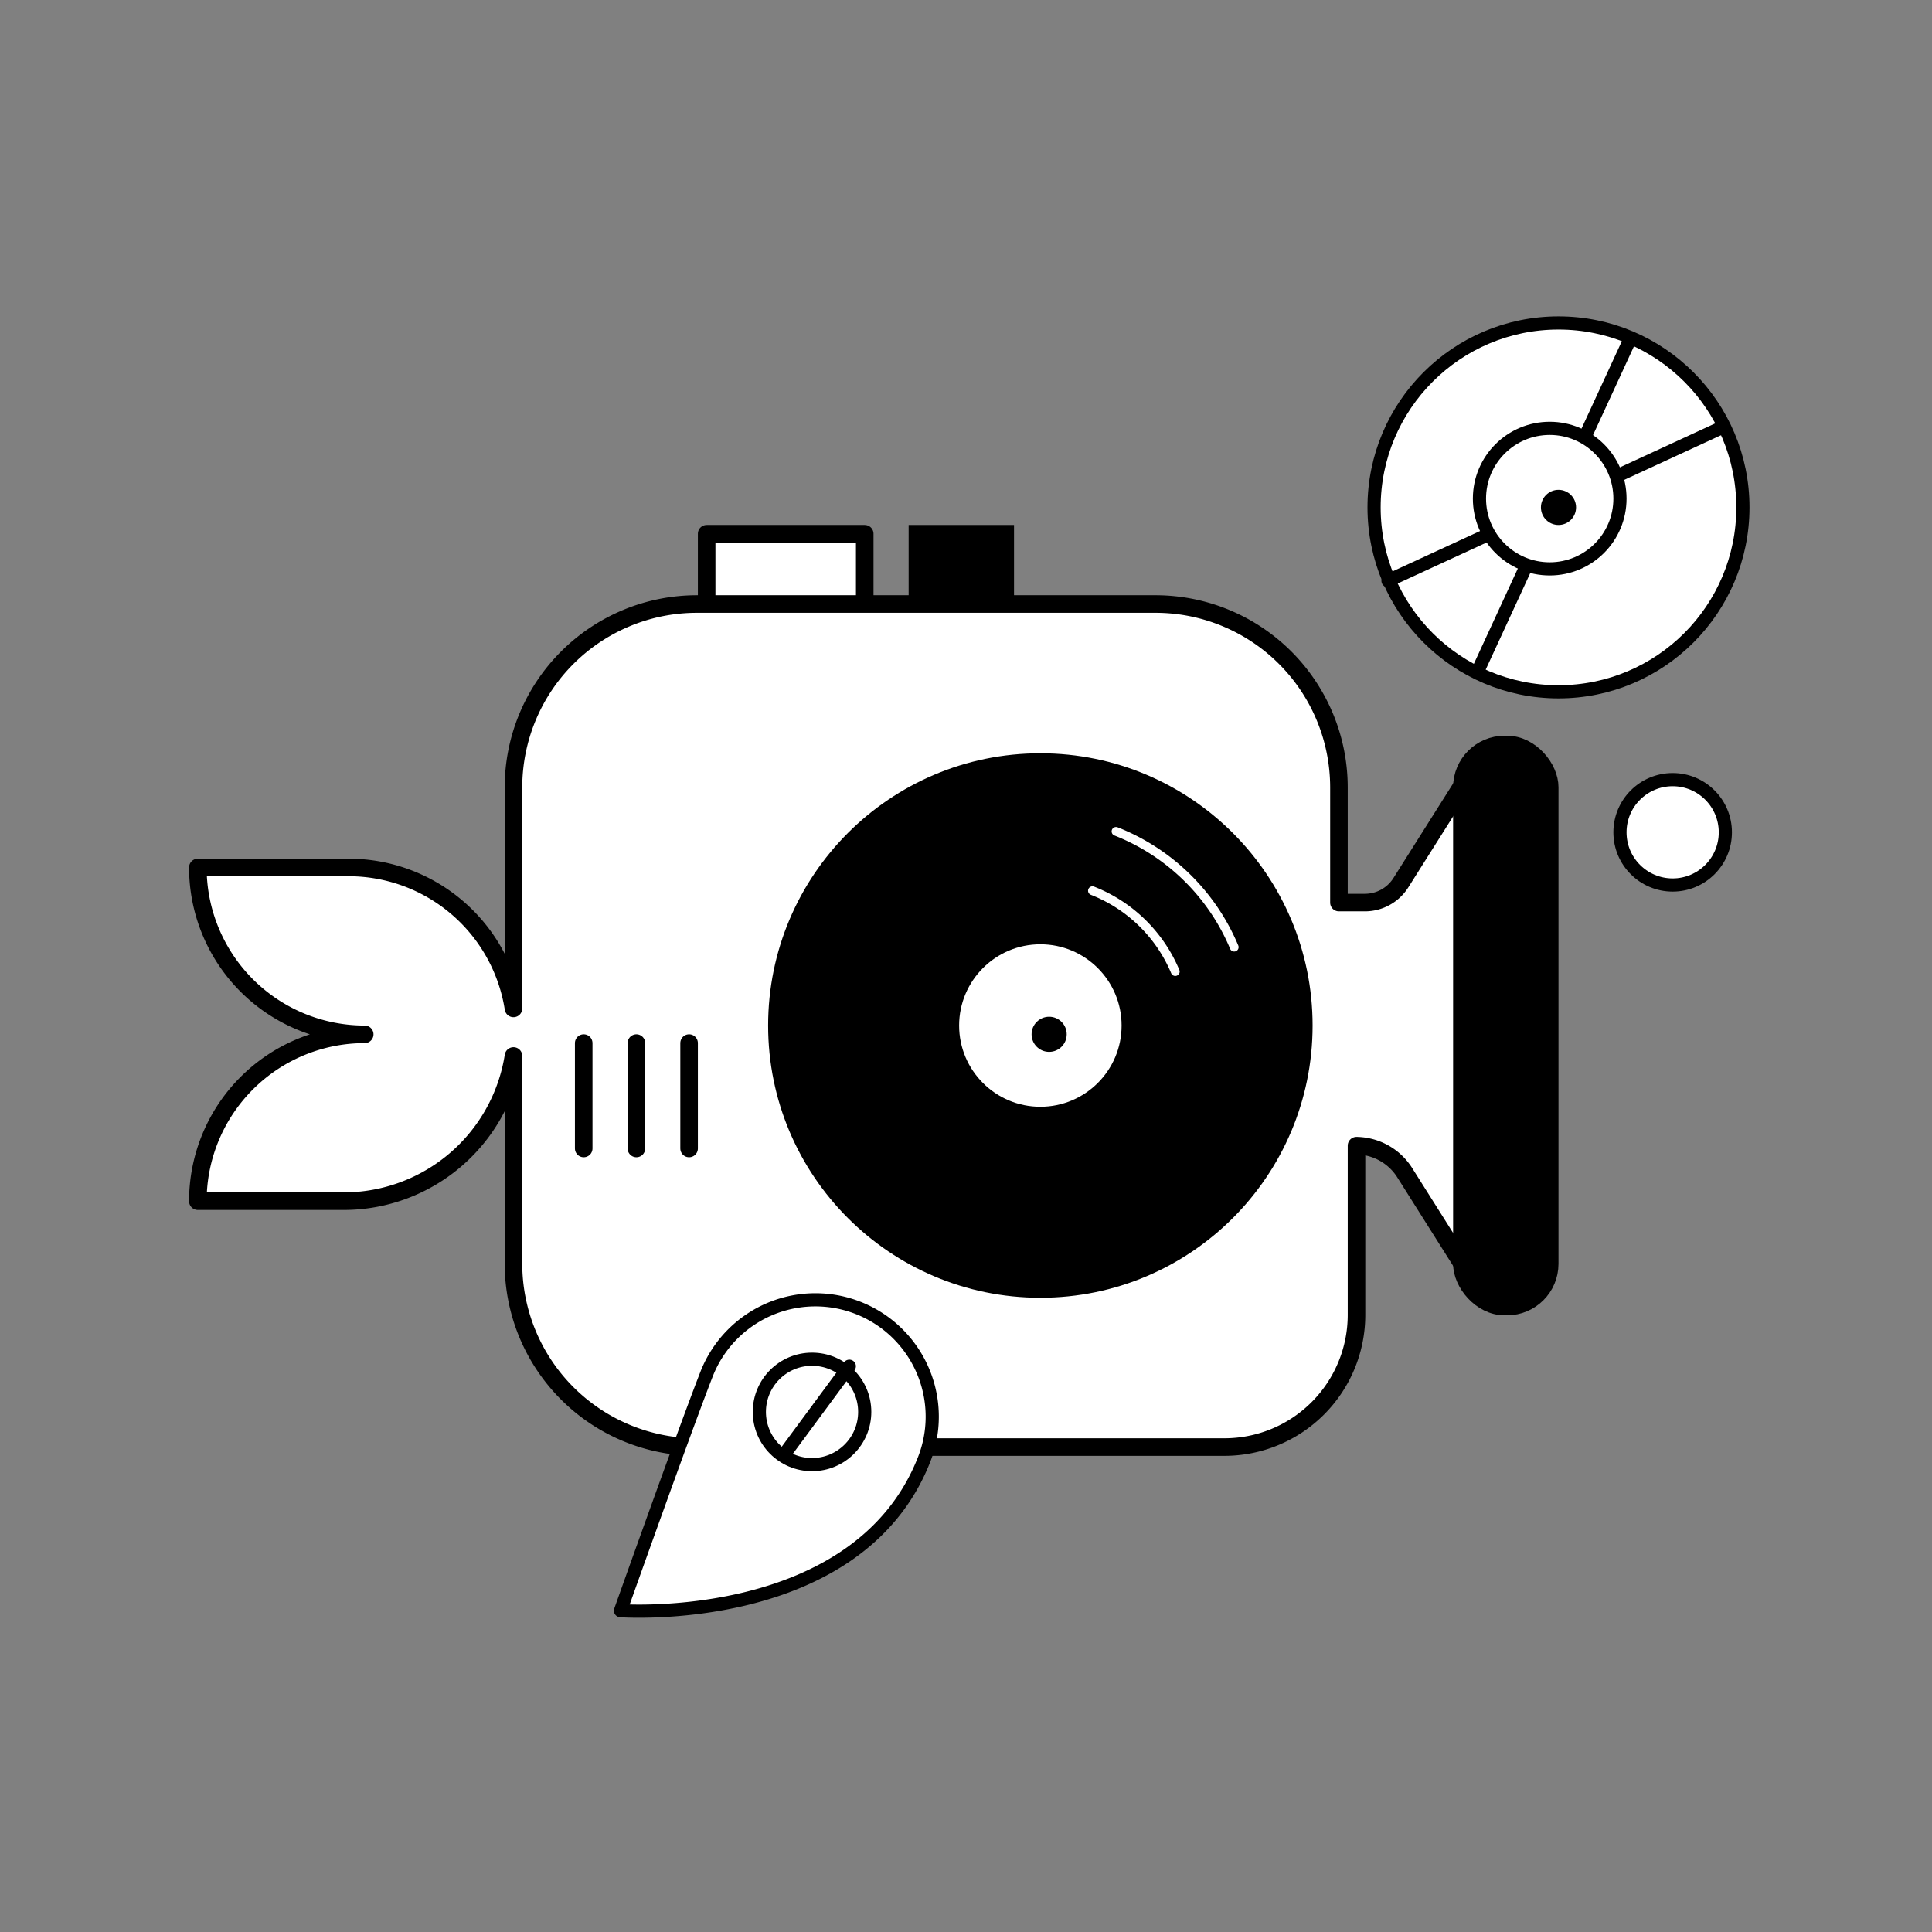  <svg xmlns='http://www.w3.org/2000/svg' width='110' height='110'><rect width="100%" height="100%" fill="#808080" stroke="none"/><defs><style>.a,.c{fill:#fff}.a,.b,.c,.d,.e{stroke:#000}.a,.c,.d,.e,.f{stroke-linecap:round;stroke-linejoin:round}.b{stroke-miterlimit:10}.c,.d{stroke-width:.75px}.d,.e,.f{fill:none}.f{stroke:#fff;stroke-width:.5px}</style></defs><path class='a' d='M40.234 30.389h9v5h-9z'/><path class='b' d='M52.234 30.389h5v5h-5z'/><path class='a' d='m84.23 43.174-4.47 7.085a2.422 2.422 0 0 1-2.048 1.13h-1.478v-6.556A10.445 10.445 0 0 0 65.789 34.39H39.68a10.445 10.445 0 0 0-10.445 10.444v12.58a9.502 9.502 0 0 0-9.386-8.024h-8.584a9.5 9.5 0 0 0 9.5 9.5 9.5 9.5 0 0 0-9.5 9.5h8.303a9.787 9.787 0 0 0 9.667-8.267v11.822a10.445 10.445 0 0 0 10.445 10.445H69.71a7.524 7.524 0 0 0 7.524-7.524V65.23a3.303 3.303 0 0 1 2.758 1.558l4.242 6.725Z'/><circle class='c' cx='95.234' cy='47.389' r='3'/><circle class='c' cx='88.734' cy='28.889' r='10.5'/><path class='d' d='m97.951 24.383-9.508 4.386 4.386-9.507'/><path class='d' d='m79.027 33.064 9.508-4.386-4.386 9.507'/><circle class='c' cx='88.234' cy='28.389' r='4'/><circle cx='88.734' cy='28.889' r='1'/><path class='e' d='M33.234 59.389v6M36.234 59.389v6M39.234 59.389v6'/><circle cx='59.234' cy='58.389' r='15.5'/><circle class='c' cx='59.234' cy='58.389' r='5'/><circle cx='59.734' cy='58.889' r='1'/><path class='f' d='M70.27 53.927a12.1 12.1 0 0 0-6.728-6.59M66.914 55.316a8.456 8.456 0 0 0-4.714-4.602'/><path class='c' d='M40.231 78.232a6.653 6.653 0 0 1 12.398 4.831c-3.751 9.626-17.3 8.642-17.3 8.642s3.568-10.05 4.902-13.473Z'/><circle class='d' cx='46.234' cy='80.389' r='3'/><path class='d' d='m44.822 82.576 3.535-4.788'/><rect class='b' x='83.234' y='42.389' width='5' height='32' rx='2.431' transform='rotate(-180 85.734 58.389)'/></svg>